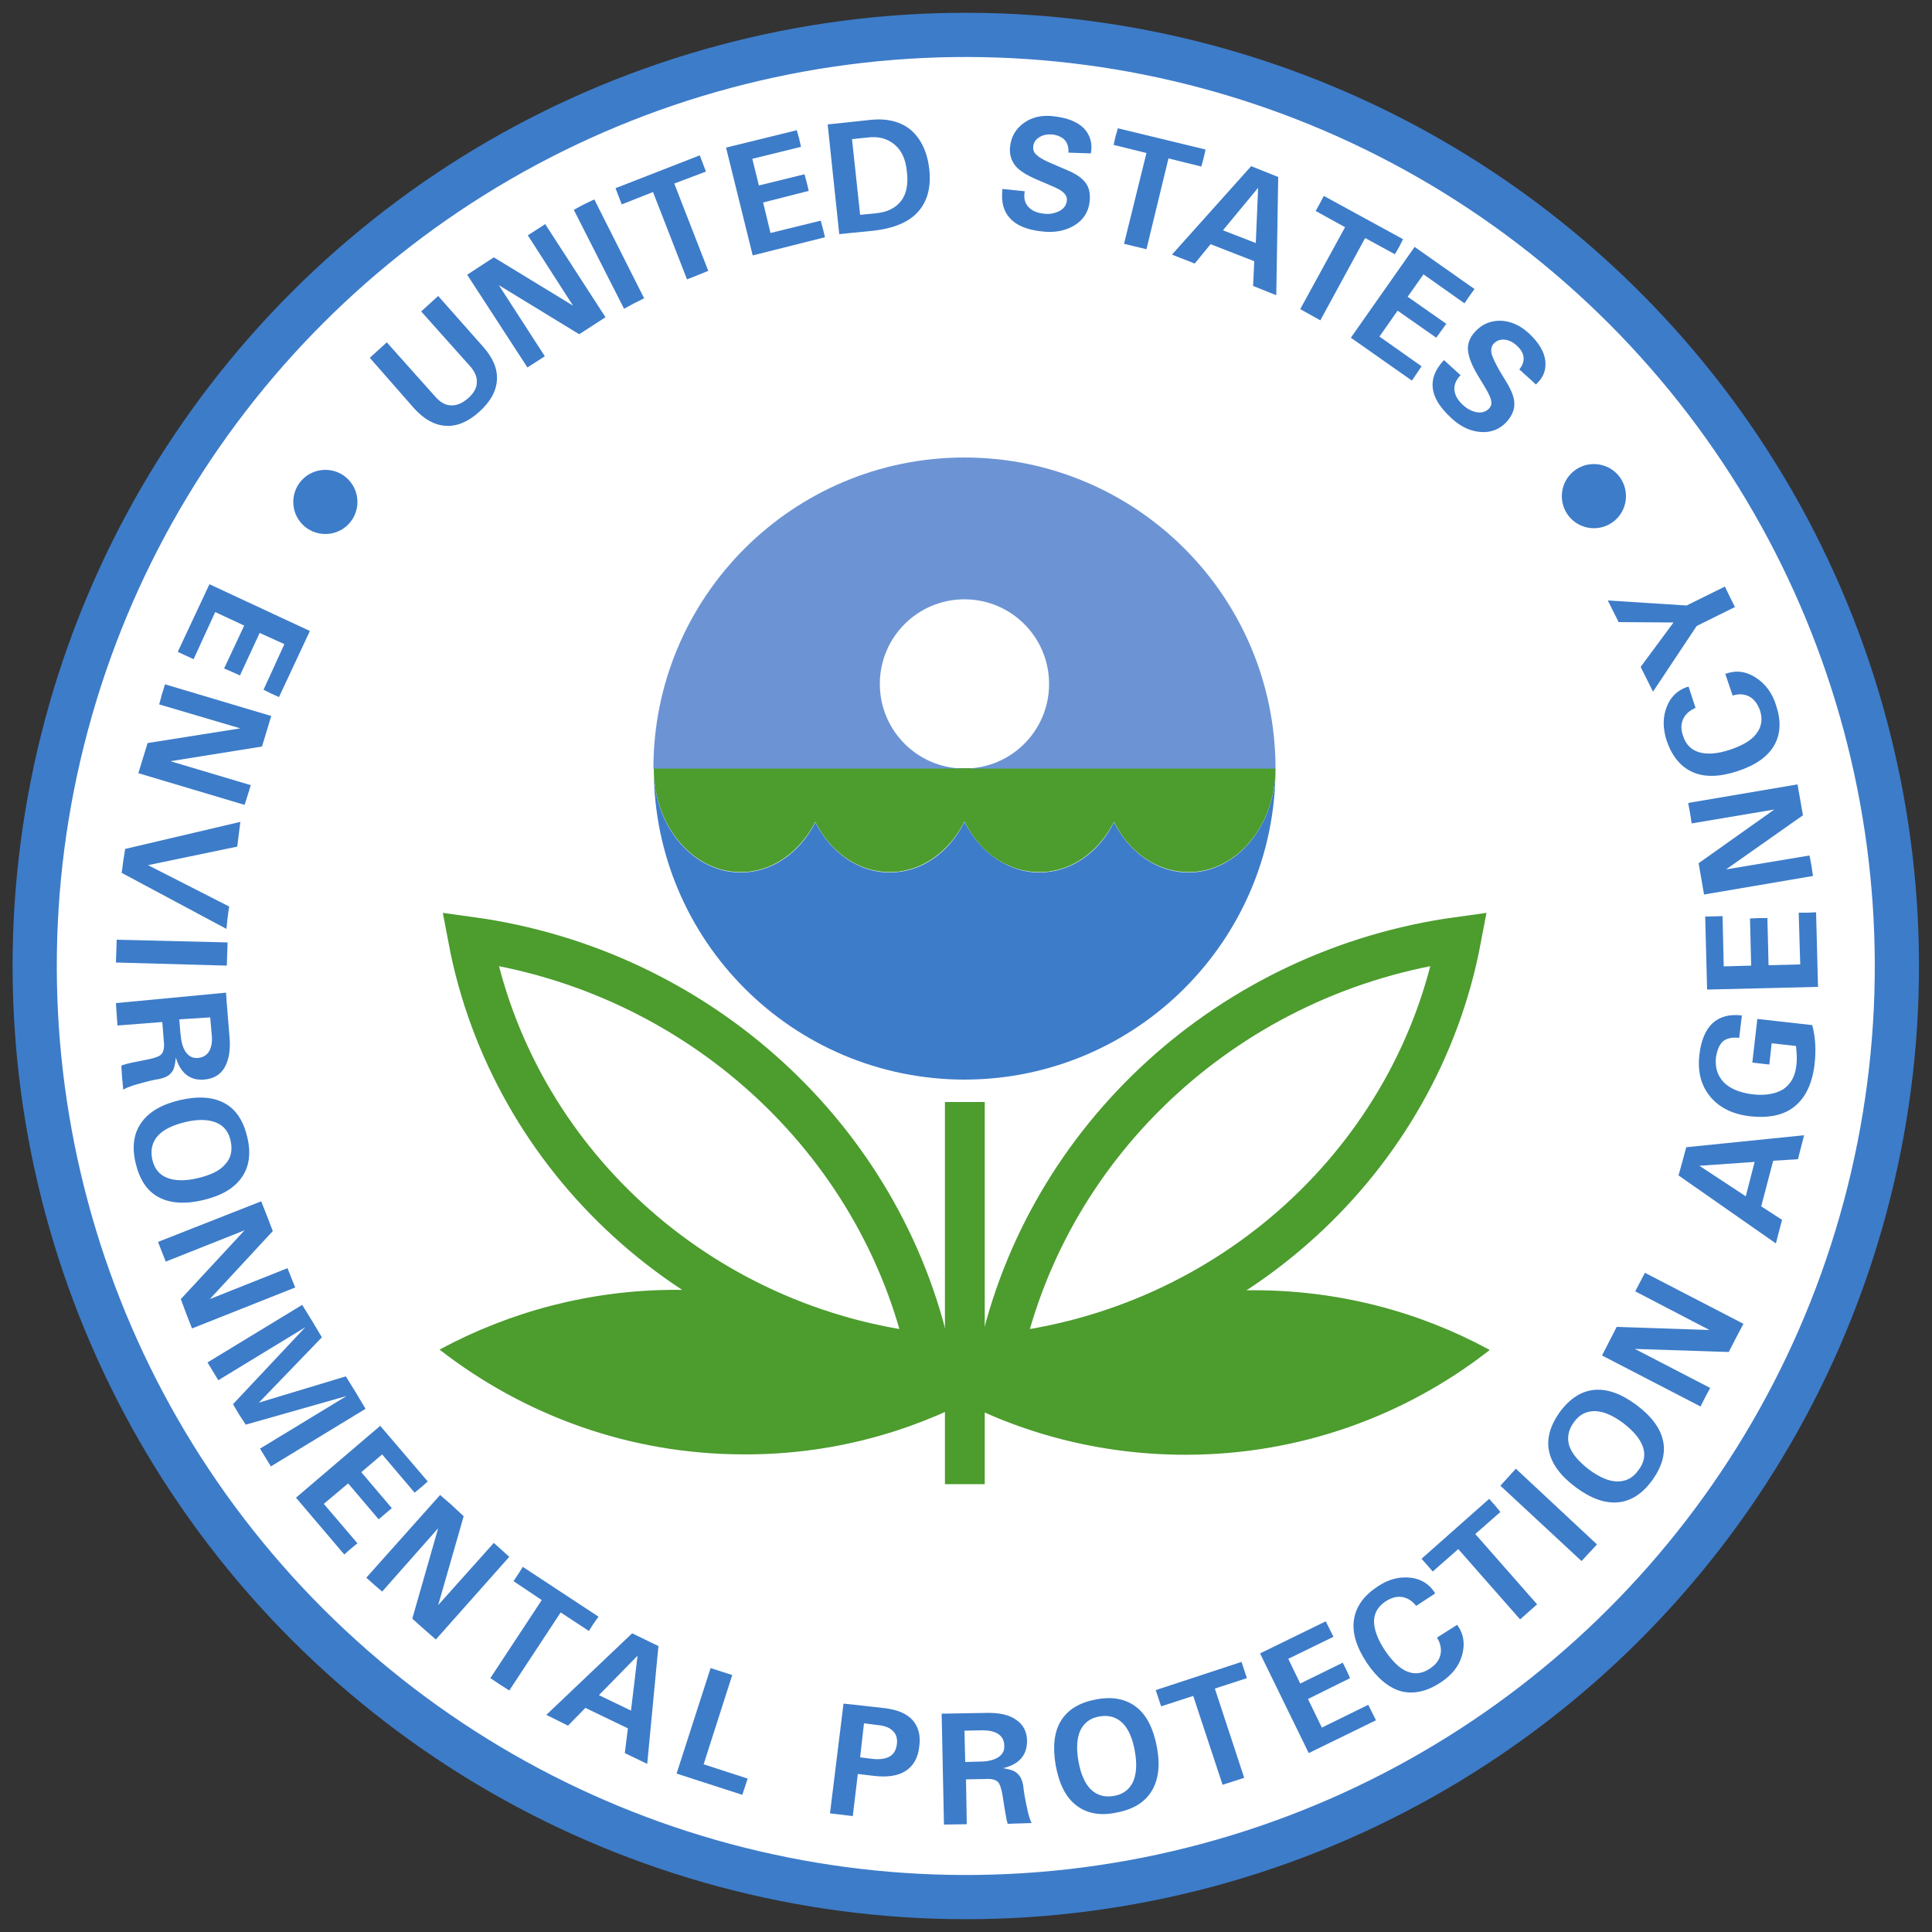 <?xml version="1.0" encoding="utf-8"?>
<!-- Generator: Adobe Illustrator 22.1.0, SVG Export Plug-In . SVG Version: 6.00 Build 0)  -->
<svg version="1.1" id="Layer_1" xmlns="http://www.w3.org/2000/svg" xmlns:xlink="http://www.w3.org/1999/xlink" x="0px" y="0px"
	 width="500px" height="500px" viewBox="0 0 500 500" style="enable-background:new 0 0 500 500;" xml:space="preserve">
<rect x="0" y="0" width="500" height="500" fill="#333333" stroke="none"/>
<style type="text/css">
	.st0{fill:#FFFFFF;stroke:#3D7CC9;stroke-width:11.442;}
	.st1{fill:#3D7CC9;}
	.st2{fill:#4C9C2E;}
	.st3{fill:#6C94D4;}
	.st4{fill:none;stroke:#4C9C2E;stroke-width:0.38;}
	.st5{fill:none;stroke:#4C9C2E;stroke-width:10.302;}
	.st6{fill:none;stroke:#4C9C2E;stroke-width:11.442;}
</style>
<ellipse transform="matrix(0.707 -0.707 0.707 0.707 -103.553 250)" class="st0" cx="250" cy="250" rx="241" ry="241"/>
<path class="st1" d="M330.1,198.9c0,14.8-10.1,26.9-22.5,26.9c-8.2,0-15.3-5.2-19.3-13c-3.9,7.8-11.1,13-19.3,13
	c-8.2,0-15.4-5.3-19.4-13.1c-3.9,7.9-11.1,13.1-19.3,13.1c-8.2,0-15.3-5.2-19.3-13c-3.9,7.8-11.1,13-19.3,13
	c-12.4,0-22.5-12-22.5-26.8c0,44.4,36,80.4,80.5,80.4C294.1,279.3,330.1,243.3,330.1,198.9C330.1,198.9,330.1,198.9,330.1,198.9"/>
<path class="st2" d="M191.7,225.7c8.2,0,15.3-5.2,19.3-13c3.9,7.8,11.1,13,19.3,13c8.2,0,15.4-5.3,19.3-13.1
	c3.9,7.9,11.1,13.1,19.4,13.1c8.2,0,15.3-5.2,19.3-13c3.9,7.8,11.1,13,19.3,13c12.4,0,22.5-12,22.5-26.9v0c-0.5,0-40.5,0-80.4,0
	c-40.2,0-80.4,0-80.5,0v0c0,0,0,0,0,0.1C169.2,213.7,179.3,225.7,191.7,225.7"/>
<path class="st3" d="M249.6,118.4c-44.4,0-80.5,36-80.5,80.5v0c0,0,40.2,0,80.5,0c-12.1,0-21.9-9.8-21.9-21.9
	c0-12.1,9.8-21.9,21.9-21.9c12.1,0,21.9,9.8,21.9,21.9c0,12.1-9.8,21.9-21.9,21.9c40.2,0,80.5,0,80.5,0l0,0
	C330.1,154.4,294.1,118.4,249.6,118.4"/>
<path class="st2" d="M385.2,349.4c-18.1-9.8-38.8-15.3-60.8-15.3c-29.6,0-56.8,10-78.4,26.9c18.1,9.8,38.8,15.3,60.8,15.3
	C336.3,376.3,363.5,366.3,385.2,349.4"/>
<path class="st4" d="M385.2,349.4c-18.1-9.8-38.8-15.3-60.8-15.3c-29.6,0-56.8,10-78.4,26.9c18.1,9.8,38.8,15.3,60.8,15.3
	C336.3,376.3,363.5,366.3,385.2,349.4z"/>
<path class="st2" d="M253.3,360.9c-21.7-16.8-48.9-26.9-78.4-26.9c-22,0-42.7,5.6-60.8,15.3c21.7,16.8,48.9,26.9,78.4,26.9
	C214.5,376.3,235.2,370.7,253.3,360.9"/>
<path class="st4" d="M253.3,360.9c-21.7-16.8-48.9-26.9-78.4-26.9c-22,0-42.7,5.6-60.8,15.3c21.7,16.8,48.9,26.9,78.4,26.9
	C214.5,376.3,235.2,370.7,253.3,360.9z"/>
<line class="st5" x1="249.7" y1="285.2" x2="249.7" y2="384.1"/>
<path class="st6" d="M377.6,243c-59.1,8.1-106.4,51.7-118.7,107.8C318.7,344.3,366.8,300,377.6,243z"/>
<path class="st6" d="M121.7,243c10.8,57,58.9,101.3,118.7,107.8C228.1,294.7,180.7,251.1,121.7,243z"/>
<path class="st1" d="M125,89.7c2.6,2.9,3.8,5.8,3.6,8.7c-0.2,2.9-1.7,5.6-4.6,8.2c-2.9,2.6-5.8,3.8-8.7,3.6
	c-2.9-0.2-5.6-1.7-8.2-4.6L95.7,92.6l2.2-2l2.2-2l12.5,14c1.3,1.5,2.7,2.3,4.1,2.3c1.4,0.1,2.9-0.5,4.4-1.8c1.5-1.3,2.3-2.7,2.3-4.1
	c0.1-1.4-0.5-2.9-1.9-4.4l-12.5-14l2.2-2l2.2-2L125,89.7"/>
<polyline class="st1" points="141,92.2 136.5,95.1 120.9,71.1 127.8,66.6 148.3,79.1 136.6,60.9 141.1,58 156.7,82.1 153.3,84.3 
	149.9,86.5 129.1,73.8 141,92.2 "/>
<polyline class="st1" points="148.5,54.3 151.1,52.9 153.8,51.6 166.7,77.2 164.1,78.5 161.5,79.9 148.5,54.3 "/>
<polyline class="st1" points="169,49.7 160.9,52.9 160.1,50.8 159.3,48.7 181.1,40.2 181.9,42.3 182.7,44.4 174.5,47.5 183.3,70.1 
	180.6,71.2 177.8,72.3 169,49.7 "/>
<polyline class="st1" points="194.8,66.1 187.9,38.2 206.2,33.7 206.8,35.8 207.3,38 194.7,41.1 196.4,48 208.2,45.1 208.8,47.3 
	209.3,49.4 197.5,52.4 199.4,60.3 212.4,57.1 213,59.3 213.5,61.4 194.8,66.1 "/>
<path class="st1" d="M222.6,55.6l4.1-0.4c3-0.3,5.1-1.4,6.5-3.2c1.4-1.8,1.9-4.4,1.5-7.6c-0.3-3.2-1.4-5.5-3.2-7
	c-1.8-1.5-4.1-2.2-7.1-1.8l-3.9,0.4L222.6,55.6 M214.2,32.2l2.9-0.3l8.4-0.9c4.2-0.4,7.7,0.5,10.3,2.7c2.6,2.3,4.2,5.7,4.7,10.1
	c0.5,4.7-0.5,8.3-2.9,11c-2.4,2.7-6.3,4.3-11.5,4.9l-6,0.6l-2.9,0.3L214.2,32.2z"/>
<path class="st1" d="M276.5,39.5c0.1-1.3-0.2-2.4-0.9-3.2c-0.7-0.8-1.8-1.3-3.2-1.5c-1.3-0.1-2.5,0.1-3.4,0.7
	c-1,0.6-1.5,1.4-1.6,2.4c-0.1,0.9,0.2,1.7,1,2.3c0.7,0.7,2.1,1.4,4.2,2.3l3.5,1.5c2.4,1,4,2.1,4.9,3.4c0.9,1.2,1.2,2.8,1,4.8
	c-0.3,2.6-1.6,4.7-3.9,6.1c-2.3,1.4-5.1,2-8.4,1.6c-3.8-0.4-6.6-1.5-8.3-3.4c-1.7-1.8-2.3-4.2-2-7.3l0-0.3l5.8,0.6
	c-0.3,1.7,0,3,0.9,4c0.9,1,2.2,1.6,4,1.8c1.6,0.2,2.9-0.1,4.1-0.7c1.1-0.6,1.8-1.5,1.9-2.7c0.1-0.7-0.2-1.4-0.8-2
	c-0.6-0.6-1.7-1.2-3.4-1.9l-3.5-1.5c-2.8-1.2-4.7-2.4-5.7-3.7c-1-1.3-1.5-2.9-1.3-4.8c0.3-2.7,1.5-4.7,3.6-6.2
	c2.1-1.5,4.7-2.1,7.8-1.7c3.4,0.4,6,1.4,7.7,3.1c1.5,1.6,2.2,3.6,1.9,5.9l-0.1,0.6L276.5,39.5"/>
<polyline class="st1" points="296.7,39.6 288.2,37.5 288.7,35.3 289.3,33.2 312,38.7 311.5,40.9 310.9,43.1 302.4,41 296.7,64.5 
	293.8,63.8 290.9,63.1 296.7,39.6 "/>
<path class="st1" d="M316.5,59.6l8.5,3.3l0.6-14.3l0,0L316.5,59.6 M323.8,43l3.5,1.4l3.5,1.4l-0.5,30.6l-3-1.2l-3-1.2l0.3-6.4
	l-11.3-4.4l-4.1,5l-5.9-2.3L323.8,43z"/>
<polyline class="st1" points="348.1,58.8 340.5,54.6 341.6,52.6 342.6,50.7 363.1,61.9 362.1,63.9 361,65.8 353.3,61.6 341.7,82.9 
	336.5,80 348.1,58.8 "/>
<polyline class="st1" points="349.6,87.4 366.1,63.9 381.6,74.8 380.3,76.6 379,78.5 368.4,71 364.3,76.8 374.3,83.8 371.7,87.4 
	361.7,80.4 357,87.1 367.9,94.8 365.4,98.5 349.6,87.4 "/>
<path class="st1" d="M393.2,95.6c0.8-1,1.2-2,1.1-3.1c-0.1-1.1-0.7-2.1-1.8-3.1c-1-0.9-2-1.4-3.2-1.5c-1.1-0.1-2,0.3-2.7,1
	c-0.6,0.6-0.8,1.5-0.6,2.5c0.2,1,0.9,2.4,2,4.4l2,3.3c1.3,2.2,2,4.1,1.9,5.6c0,1.5-0.7,3-2,4.5c-1.8,1.9-4,2.8-6.7,2.6
	c-2.7-0.2-5.3-1.4-7.7-3.7c-2.8-2.6-4.4-5.1-4.7-7.6c-0.3-2.4,0.6-4.8,2.7-7.1l0.2-0.2l4.3,3.9c-1.2,1.2-1.7,2.5-1.6,3.8
	c0.1,1.3,0.8,2.6,2.2,3.9c1.2,1.1,2.4,1.7,3.7,1.9c1.3,0.2,2.3-0.2,3.1-1c0.5-0.6,0.7-1.2,0.5-2c-0.1-0.8-0.7-2-1.6-3.5l-2-3.3
	c-1.5-2.6-2.3-4.7-2.4-6.4c-0.1-1.6,0.5-3.2,1.8-4.6c1.8-2,4-2.9,6.6-2.9c2.6,0.1,5,1.1,7.3,3.2c2.5,2.3,4,4.7,4.3,7
	c0.3,2.2-0.3,4.2-2,5.9l-0.4,0.4L393.2,95.6"/>
<polyline class="st1" points="54.2,151.2 80.2,163.3 72.2,180.4 70.2,179.5 68.2,178.5 73.6,166.7 67.2,163.8 62.1,174.8 
	60.1,173.9 58,173 63.2,161.9 55.7,158.4 50.1,170.6 46,168.7 54.2,151.2 "/>
<polyline class="st1" points="41.2,182.3 41.9,179.7 42.7,177.1 70.2,185.3 67.8,193.2 44.1,197 64.9,203.2 64.1,205.8 63.3,208.3 
	35.8,200.1 37,196.2 38.2,192.3 62.2,188.5 41.2,182.3 "/>
<polyline class="st1" points="62.2,212.7 61.8,215.9 61.4,219.1 38.3,223.9 38.3,223.9 59.3,234.6 58.9,237.5 58.6,240.4 
	31.5,225.9 31.9,222.8 32.4,219.7 62.2,212.7 "/>
<polyline class="st1" points="58.9,243.9 58.8,246.9 58.7,249.9 30,249.1 30.1,246.2 30.2,243.2 58.9,243.9 "/>
<path class="st1" d="M46.4,263.8l0.3,3.7c0.2,2.1,0.6,3.7,1.4,4.8c0.8,1.1,1.8,1.6,3.1,1.5c1.3-0.1,2.3-0.7,2.9-1.7
	c0.6-1,0.9-2.5,0.7-4.3l-0.4-4.5L46.4,263.8 M58.5,256.9l0.2,2.9l0.7,8.6c0.3,3.4-0.2,6-1.3,7.9c-1.1,1.9-2.9,2.9-5.3,3.1
	c-2.4,0.2-4.3-0.6-5.7-2.4c-0.7-0.9-1.2-2-1.6-3.3c-0.1,1.2-0.3,2.1-0.5,2.8c-0.6,1.5-1.8,2.3-3.6,2.7c-1.8,0.3-3.5,0.7-4.8,1.1
	l-0.4,0.1c-1,0.3-1.9,0.5-2.5,0.8c-0.7,0.2-1.3,0.5-1.8,0.8l-0.3-3.1l-0.2-3.1c0.4-0.2,0.9-0.3,1.5-0.5c0.7-0.2,1.6-0.4,2.8-0.6
	l2.5-0.5c1.9-0.4,3.1-0.8,3.6-1.4c0.5-0.6,0.8-1.7,0.6-3.3l-0.4-5l-11.6,0.9l-0.2-2.9l-0.2-2.9L58.5,256.9z"/>
<path class="st1" d="M43.2,304.8c2,0.8,4.7,0.9,8,0.1c3.3-0.8,5.7-1.9,7.1-3.6c1.5-1.6,1.9-3.6,1.4-6c-0.5-2.4-1.8-4-3.8-4.8
	c-2-0.8-4.7-0.9-8-0.1c-3.3,0.8-5.7,2-7.1,3.6c-1.4,1.6-1.9,3.6-1.4,6C39.9,302.4,41.2,304,43.2,304.8 M36.6,290.5
	c2-2.8,5.3-4.7,10-5.8c4.7-1.1,8.6-0.8,11.5,0.8c3,1.6,4.9,4.6,5.9,8.8c1,4.2,0.5,7.7-1.5,10.5c-2,2.8-5.3,4.7-10,5.8
	c-4.7,1.1-8.6,0.8-11.5-0.8c-3-1.6-4.9-4.6-5.9-8.8C34.1,296.8,34.6,293.3,36.6,290.5z"/>
<polyline class="st1" points="42.9,326.5 41.9,324 40.9,321.4 67.6,310.9 69.1,314.7 70.6,318.6 54.3,336.2 74.4,328.2 75.4,330.7 
	76.4,333.2 49.7,343.8 48.2,340 46.8,336.2 63.3,318.4 42.9,326.5 "/>
<polyline class="st1" points="56.5,357.2 55.1,354.9 53.7,352.6 78.2,337.7 80.8,341.9 83.3,346.1 67,363 67,363 89.5,356.2 
	92.1,360.4 94.6,364.6 70.1,379.5 68.7,377.2 67.3,374.9 90,361.1 90,361.2 63.6,368.7 61.9,366.1 60.3,363.4 79,343.5 79,343.5 
	56.5,357.2 "/>
<polyline class="st1" points="76.6,387.6 98.4,369 110.7,383.4 109,384.9 107.3,386.3 98.9,376.4 93.5,381 101.4,390.3 98,393.2 
	90.1,383.9 83.8,389.2 92.5,399.4 90.8,400.8 89.1,402.3 76.6,387.6 "/>
<polyline class="st1" points="98.9,411.9 96.8,410.1 94.8,408.3 113.9,386.9 117,389.6 120,392.4 113.4,415.4 127.8,399.3 
	129.8,401.1 131.8,402.9 112.8,424.3 109.7,421.6 106.7,418.9 113.4,395.5 98.9,411.9 "/>
<polyline class="st1" points="140.2,414.1 132.9,409.2 134.1,407.4 135.3,405.5 154.9,418.4 153.6,420.2 152.4,422.1 145.1,417.3 
	131.8,437.5 129.3,435.9 126.9,434.3 140.2,414.1 "/>
<path class="st1" d="M155,438.7l8.3,4l1.7-14.2l0,0L155,438.7 M163.6,422.7l6.8,3.3l-2.9,30.5l-2.9-1.4l-2.9-1.4l0.8-6.4l-11-5.3
	l-4.5,4.6l-2.8-1.4l-2.8-1.4L163.6,422.7z"/>
<polyline class="st1" points="175.1,459 183.9,431.7 189.5,433.5 182.1,456.6 193.5,460.3 192.8,462.4 192.1,464.5 175.1,459 "/>
<path class="st1" d="M222.6,454.8l3.2,0.4c1.9,0.2,3.3,0,4.4-0.6c1.1-0.6,1.7-1.7,1.9-3.1c0.2-1.4-0.1-2.6-0.9-3.4
	c-0.8-0.9-2-1.4-3.6-1.6l-4-0.5L222.6,454.8 M218.3,440.9l2.9,0.3l8,0.9c3.1,0.4,5.5,1.4,7,3.1c1.5,1.7,2.1,4,1.7,6.8
	c-0.3,2.9-1.5,5-3.5,6.3c-2,1.3-4.7,1.7-8.2,1.3l-4.2-0.5l-1.3,10.9l-5.9-0.7L218.3,440.9z"/>
<path class="st1" d="M249.8,456l3.7-0.1c2.1,0,3.7-0.4,4.8-1.1c1.1-0.7,1.7-1.7,1.6-3c0-1.3-0.5-2.3-1.5-3c-1-0.7-2.4-1-4.3-1
	l-4.5,0.1L249.8,456 M243.7,443.5l11.5-0.2c3.4-0.1,6,0.5,7.8,1.8c1.8,1.2,2.8,3.1,2.8,5.5c0,2.4-0.9,4.3-2.8,5.6
	c-0.9,0.6-2.1,1.1-3.4,1.4c1.1,0.2,2,0.4,2.7,0.7c1.4,0.7,2.2,1.9,2.5,3.8c0.2,1.9,0.5,3.5,0.8,4.9l0.1,0.4c0.2,1.1,0.4,1.9,0.6,2.6
	c0.2,0.7,0.4,1.3,0.7,1.8l-3.1,0.1l-3.1,0.1c-0.1-0.4-0.3-0.9-0.4-1.6c-0.1-0.7-0.3-1.6-0.5-2.9l-0.4-2.6c-0.3-1.9-0.7-3.1-1.2-3.7
	c-0.6-0.6-1.6-0.9-3.3-0.8l-5,0.1l0.2,11.6l-5.9,0.1L243.7,443.5z"/>
<path class="st1" d="M293.2,461.2c0.9-2,1.1-4.6,0.5-8c-0.6-3.4-1.7-5.8-3.2-7.3c-1.6-1.5-3.5-2.1-5.9-1.7c-2.4,0.4-4,1.6-5,3.6
	c-0.9,2-1.1,4.6-0.5,8c0.6,3.4,1.7,5.8,3.2,7.3c1.6,1.5,3.5,2.1,5.9,1.7C290.6,464.4,292.2,463.2,293.2,461.2 M278.5,467.2
	c-2.7-2.1-4.4-5.5-5.3-10.4c-0.8-4.8-0.4-8.6,1.4-11.5c1.8-2.9,4.8-4.7,9.1-5.5c4.3-0.8,7.7-0.1,10.4,2c2.7,2.1,4.4,5.6,5.3,10.3
	c0.9,4.8,0.4,8.6-1.4,11.5c-1.8,2.9-4.8,4.7-9.1,5.5C284.7,470,281.2,469.3,278.5,467.2z"/>
<polyline class="st1" points="308.8,438.9 300.5,441.6 299.8,439.5 299.1,437.4 321.3,430.1 322,432.2 322.7,434.3 314.4,437 
	322,460.1 316.4,461.9 308.8,438.9 "/>
<polyline class="st1" points="338.7,453.7 326.1,427.9 343.1,419.6 344.1,421.6 345.1,423.6 333.4,429.3 336.5,435.7 347.5,430.3 
	348.5,432.3 349.4,434.3 338.5,439.7 342.1,447.1 354.1,441.2 355.1,443.2 356.1,445.2 338.7,453.7 "/>
<path class="st1" d="M377.1,420.5c1.7,2.3,2.1,4.9,1.3,7.8c-0.8,2.9-2.7,5.3-5.7,7.2c-3.5,2.3-6.9,3-10.1,2.2
	c-3.2-0.9-6.2-3.4-8.9-7.4c-2.7-4.1-3.8-7.8-3.3-11.1c0.5-3.4,2.5-6.2,6.1-8.6c2.8-1.9,5.6-2.6,8.5-2.3c2.7,0.3,4.8,1.6,6.2,3.7
	l0.2,0.4l-4.9,3.2c-1-1.3-2.3-2.1-3.7-2.3c-1.4-0.2-2.8,0.2-4.3,1.2c-1.9,1.3-2.9,3-2.9,5.1c0,2.1,0.9,4.6,2.8,7.5
	c1.9,2.8,3.8,4.7,5.8,5.5c2,0.8,4,0.5,5.9-0.8c1.5-1,2.4-2.2,2.7-3.6c0.3-1.4,0-2.9-0.9-4.4L377.1,420.5"/>
<polyline class="st1" points="377.4,400.9 370.8,406.7 369.3,405 367.9,403.4 385.4,387.9 386.9,389.6 388.3,391.3 381.8,397 
	397.8,415.2 393.4,419.1 377.4,400.9 "/>
<polyline class="st1" points="388.3,384.5 390.3,382.3 392.3,380.1 413.3,399.7 409.3,404 388.3,384.5 "/>
<path class="st1" d="M425.2,374.5c-0.7-2.1-2.4-4.1-5.1-6.2c-2.7-2-5.2-3.1-7.4-3.1c-2.2,0-4,0.9-5.4,2.9c-1.4,1.9-1.8,4-1.2,6
	c0.7,2.1,2.4,4.1,5.1,6.2c2.7,2,5.2,3.1,7.4,3.1c2.2,0,4-0.9,5.4-2.9C425.5,378.6,425.9,376.5,425.2,374.5 M418.7,388.8
	c-3.4,0.3-7-1-10.9-3.9c-3.9-2.9-6.2-6-6.9-9.3c-0.7-3.3,0.3-6.7,2.8-10.2c2.6-3.5,5.6-5.4,8.9-5.7c3.4-0.3,7,1,10.9,3.9
	c3.9,2.9,6.2,6,6.9,9.3c0.7,3.3-0.3,6.7-2.8,10.2C425,386.6,422.1,388.5,418.7,388.8z"/>
<polyline class="st1" points="442.6,359.2 441.3,361.6 440.1,364 414.6,350.8 418.4,343.4 442.4,344.2 423.2,334.2 425.7,329.4 
	451.2,342.6 449.3,346.2 447.4,349.9 423.1,349.1 442.6,359.2 "/>
<path class="st1" d="M451.8,309.6l2.3-8.9l-14.3,1l0,0L451.8,309.6 M434.4,304.2l1-3.6l1-3.7l30.5-3.1l-0.8,3.1l-0.8,3.1l-6.4,0.4
	l-3.1,11.8l5.4,3.5l-0.8,3l-0.8,3.1L434.4,304.2z"/>
<path class="st1" d="M469.6,275.5c-0.6,4.9-2.3,8.5-5.1,10.8c-2.8,2.3-6.6,3.1-11.5,2.6c-4.5-0.5-8-2.2-10.4-5.1
	c-2.4-2.9-3.3-6.5-2.8-10.8c0.4-3.7,1.6-6.5,3.4-8.2c1.9-1.7,4.4-2.4,7.6-2l-0.7,5.8c-1.9-0.2-3.2,0.1-4.2,0.9
	c-0.9,0.8-1.5,2.2-1.8,4.1c-0.3,2.7,0.4,4.8,2,6.5c1.6,1.6,4.1,2.7,7.4,3.1c3.4,0.4,6-0.1,8-1.3c1.9-1.3,3.1-3.3,3.4-6.2
	c0.2-1.5,0.1-3.1-0.1-5l-6.3-0.7l-0.6,5.5l-4.4-0.5l1.3-11.3l14.2,1.6C469.9,268.6,470,272.1,469.6,275.5"/>
<polyline class="st1" points="470.5,255.4 441.8,256.1 441.3,237.2 445.8,237.1 446.1,250.1 453.2,249.9 452.9,237.7 455.1,237.6 
	457.4,237.6 457.7,249.8 465.9,249.6 465.5,236.2 467.8,236.2 470,236.1 470.5,255.4 "/>
<polyline class="st1" points="468.3,221.4 468.8,224 469.2,226.7 441,231.5 440.3,227.4 439.6,223.4 459.2,209.5 437.8,213.1 
	437.4,210.5 436.9,207.8 465.2,203 465.9,207 466.6,211 446.7,225 468.3,221.4 "/>
<path class="st1" d="M446.5,174.4c2.7-1,5.3-0.7,7.8,0.9c2.5,1.6,4.4,4,5.4,7.4c1.3,4,1.1,7.4-0.6,10.3c-1.7,2.9-4.9,5.1-9.5,6.6
	c-4.6,1.5-8.5,1.6-11.6,0.2c-3.1-1.4-5.3-4.1-6.7-8.2c-1-3.2-1-6.1,0.1-8.8c1-2.5,2.8-4.2,5.2-5l0.4-0.1l1.8,5.5
	c-1.6,0.7-2.6,1.6-3.2,2.9c-0.6,1.3-0.6,2.8,0,4.4c0.7,2.2,2.1,3.6,4.2,4.2c2.1,0.6,4.7,0.4,8-0.7c3.2-1.1,5.5-2.4,6.8-4.2
	c1.3-1.7,1.6-3.7,0.9-5.9c-0.6-1.7-1.5-2.9-2.7-3.6c-1.3-0.7-2.7-0.8-4.4-0.3L446.5,174.4"/>
<polyline class="st1" points="439.1,162 427.8,179 426.2,175.8 424.6,172.6 433.1,161.1 433.1,161.1 418.9,161 417.5,158.2 
	416.1,155.4 436.5,156.7 446.4,151.8 447.7,154.5 449,157.1 439.1,162 "/>
<path class="st1" d="M420.8,128.4c0,4.6-3.7,8.3-8.3,8.3c-4.6,0-8.3-3.7-8.3-8.3c0-4.6,3.7-8.3,8.3-8.3
	C417.1,120.1,420.8,123.8,420.8,128.4"/>
<path class="st1" d="M92.5,129.9c0,4.6-3.7,8.3-8.3,8.3c-4.6,0-8.3-3.7-8.3-8.3c0-4.6,3.7-8.3,8.3-8.3
	C88.8,121.6,92.5,125.3,92.5,129.9"/>
</svg>
